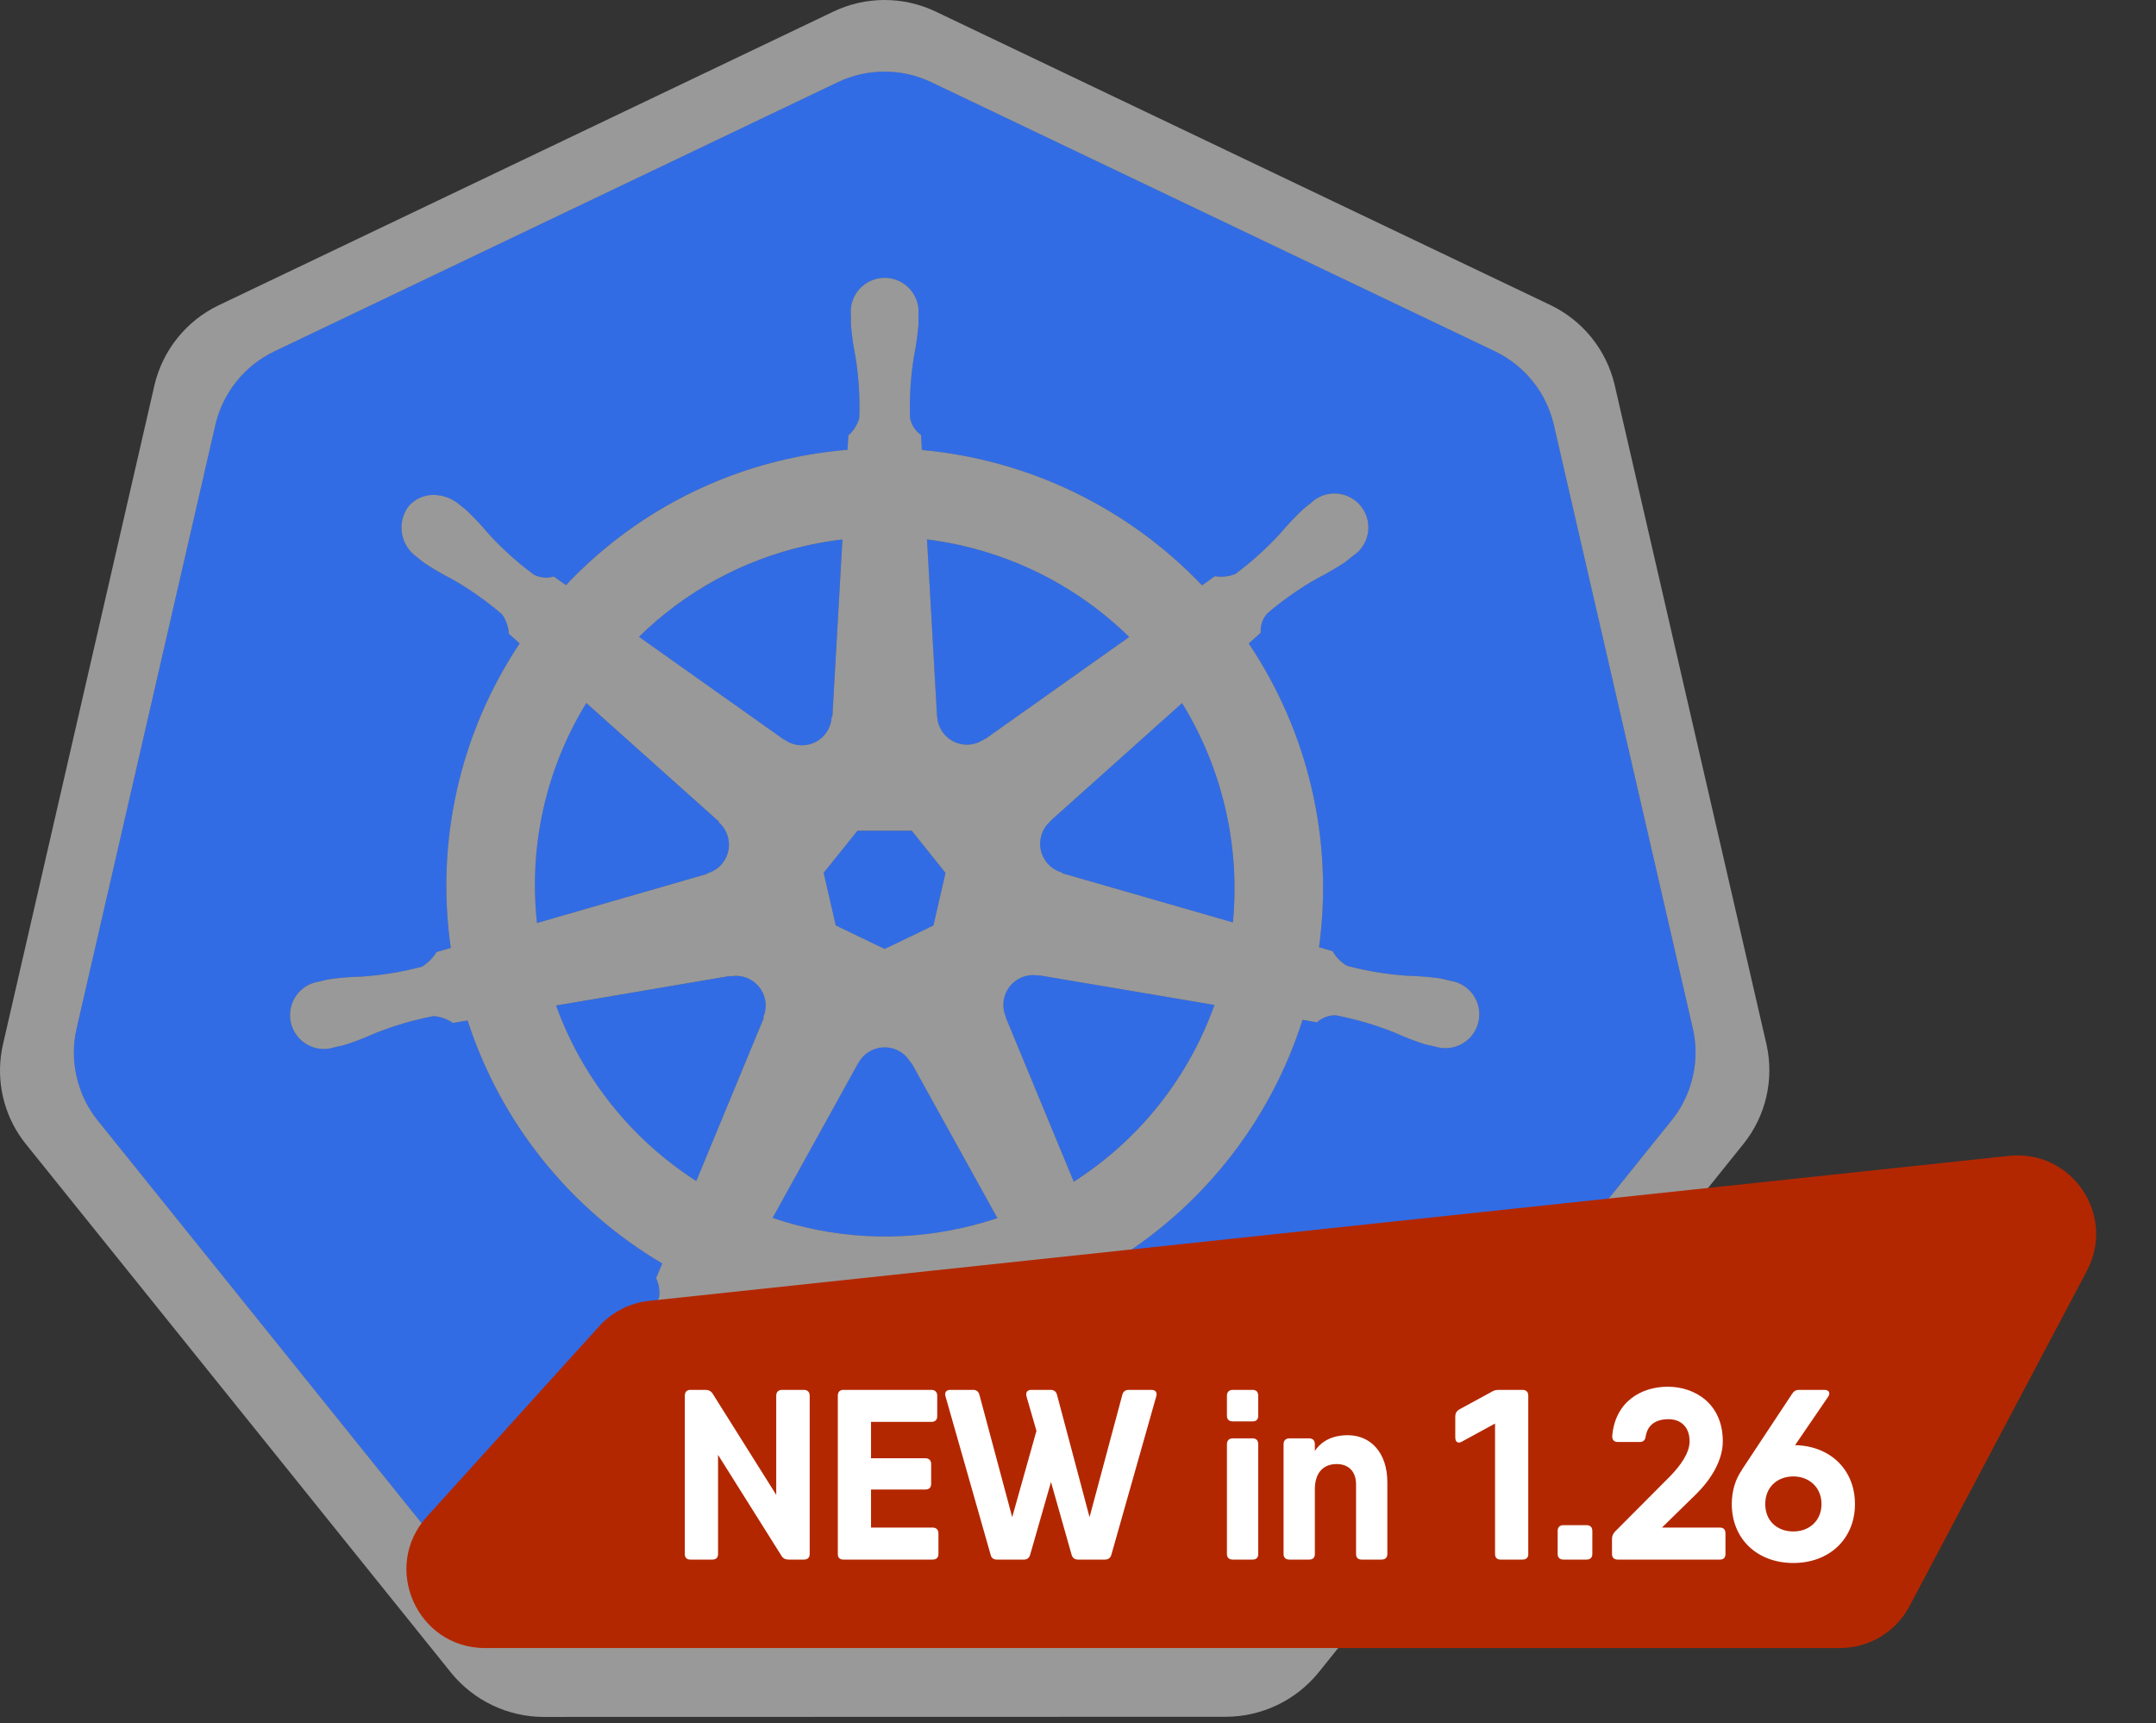 <svg width="329" height="263" viewBox="0 0 329 263" fill="none" xmlns="http://www.w3.org/2000/svg">
<rect x="0" y="0" width="329" height="263" fill="#333333" stroke="none"/>
<path d="M158.456 148.88C158.113 148.812 157.763 148.785 157.413 148.8C156.809 148.832 156.217 148.986 155.674 149.252C154.619 149.761 153.802 150.658 153.392 151.755C152.982 152.852 153.011 154.064 153.473 155.14L153.442 155.186L163.849 180.329C173.806 173.975 181.362 164.484 185.322 153.356L158.503 148.824L158.456 148.88ZM116.726 152.443C116.501 151.452 115.949 150.565 115.16 149.925C114.37 149.285 113.389 148.928 112.372 148.912C112.072 148.908 111.772 148.934 111.478 148.991L111.432 148.936L84.846 153.449C88.839 164.489 96.363 173.904 106.252 180.231L116.554 155.336L116.474 155.238C116.854 154.357 116.943 153.378 116.726 152.443V152.443ZM138.992 162.206C138.604 161.483 138.026 160.878 137.321 160.456C136.616 160.035 135.81 159.813 134.988 159.814C134.167 159.815 133.361 160.039 132.657 160.462C131.953 160.885 131.377 161.491 130.99 162.216H130.968L117.894 185.857C127.255 189.045 137.319 189.562 146.958 187.352C148.745 186.946 150.491 186.457 152.196 185.888L139.091 162.205L138.992 162.206ZM180.38 107.289L160.265 125.293L160.276 125.351C159.658 125.891 159.198 126.589 158.944 127.369C158.691 128.15 158.653 128.985 158.836 129.785C159.019 130.585 159.415 131.321 159.982 131.915C160.549 132.508 161.266 132.937 162.058 133.155L162.082 133.264L188.137 140.769C189.263 129.063 186.54 117.309 180.38 107.292V107.289ZM143.009 109.306C143.046 110.126 143.306 110.921 143.759 111.605C144.212 112.29 144.842 112.839 145.582 113.195C146.322 113.55 147.144 113.698 147.961 113.624C148.779 113.55 149.561 113.255 150.225 112.772L150.304 112.805L172.315 97.199C163.936 88.993 153.094 83.766 141.455 82.323L142.984 109.299L143.009 109.306ZM119.699 112.871C120.363 113.354 121.146 113.647 121.963 113.721C122.781 113.794 123.603 113.644 124.342 113.288C125.082 112.931 125.71 112.38 126.161 111.694C126.613 111.008 126.869 110.213 126.904 109.393L127.017 109.341L128.546 82.321C126.7 82.543 124.867 82.859 123.053 83.268C113.405 85.437 104.554 90.26 97.502 97.192L119.657 112.897L119.699 112.871ZM107.888 133.287C108.681 133.071 109.401 132.643 109.97 132.05C110.539 131.457 110.936 130.72 111.119 129.919C111.303 129.117 111.265 128.281 111.01 127.5C110.755 126.718 110.293 126.021 109.673 125.481L109.695 125.374L89.468 107.283C83.297 117.326 80.649 129.139 81.941 140.856L107.868 133.375L107.888 133.287ZM127.534 141.234L134.996 144.822L142.435 141.241L144.283 133.21L139.134 126.771H130.847L125.684 133.2L127.534 141.234Z" fill="#326CE5"/>
<path d="M258.344 157.059L237.083 64.706C236.511 62.317 235.416 60.084 233.877 58.169C232.338 56.255 230.393 54.706 228.183 53.633L142.12 12.543C139.889 11.479 137.449 10.926 134.978 10.926C132.506 10.926 130.066 11.479 127.835 12.543L41.79 53.655C39.579 54.727 37.633 56.276 36.094 58.19C34.554 60.105 33.459 62.337 32.887 64.727L11.659 157.077C11.136 159.411 11.134 161.832 11.655 164.167C11.808 164.879 12.008 165.579 12.254 166.264C12.669 167.433 13.219 168.549 13.893 169.591C14.184 170.036 14.492 170.469 14.826 170.889L74.386 244.94C74.646 245.262 74.933 245.556 75.217 245.855C76.152 246.85 77.207 247.725 78.358 248.458C79.815 249.375 81.402 250.065 83.065 250.505C84.43 250.879 85.837 251.073 87.251 251.082H88.178L182.762 251.06C183.337 251.057 183.912 251.023 184.483 250.959C185.303 250.866 186.114 250.712 186.91 250.497C187.481 250.347 188.044 250.167 188.596 249.958C189.026 249.793 189.456 249.628 189.871 249.429C190.492 249.132 191.095 248.797 191.676 248.426C193.175 247.484 194.509 246.303 195.626 244.93L197.442 242.672L255.165 170.865C256.272 169.477 257.141 167.917 257.738 166.246C257.987 165.558 258.191 164.856 258.348 164.142C258.87 161.807 258.868 159.385 258.343 157.051L258.344 157.059ZM169.077 192.977C169.319 193.687 169.605 194.381 169.935 195.055C169.408 195.977 169.265 197.068 169.536 198.094C170.788 200.962 172.318 203.7 174.102 206.271C175.101 207.585 176.024 208.955 176.864 210.376C177.072 210.76 177.343 211.356 177.539 211.762C177.91 212.382 178.147 213.072 178.235 213.789C178.323 214.506 178.26 215.233 178.05 215.924C177.84 216.614 177.488 217.254 177.016 217.8C176.544 218.347 175.963 218.789 175.31 219.097C174.657 219.406 173.947 219.574 173.226 219.592C172.504 219.61 171.786 219.476 171.119 219.2C170.452 218.924 169.85 218.511 169.352 217.988C168.854 217.465 168.471 216.844 168.227 216.164C168.031 215.761 167.758 215.224 167.59 214.844C167.002 213.3 166.503 211.724 166.095 210.123C165.202 207.128 164.019 204.227 162.561 201.462C161.927 200.607 160.984 200.035 159.933 199.867C159.768 199.583 159.158 198.464 158.831 197.886C143.51 203.688 126.589 203.645 111.299 197.764L110.134 199.876C109.302 200.005 108.528 200.382 107.914 200.958C106.157 203.84 104.815 206.955 103.925 210.211C103.522 211.812 103.026 213.388 102.439 214.932C102.274 215.31 101.998 215.84 101.802 216.241V216.252L101.793 216.262C101.55 216.943 101.167 217.565 100.669 218.088C100.171 218.612 99.568 219.025 98.9 219.301C98.232 219.578 97.514 219.711 96.791 219.693C96.069 219.674 95.358 219.505 94.705 219.195C94.052 218.885 93.471 218.442 93 217.893C92.529 217.345 92.178 216.704 91.97 216.012C91.762 215.32 91.701 214.592 91.791 213.875C91.882 213.158 92.122 212.468 92.495 211.849C92.689 211.44 92.949 210.848 93.154 210.464C93.995 209.04 94.916 207.665 95.915 206.347C97.732 203.709 99.293 200.903 100.577 197.968C100.713 196.973 100.554 195.96 100.118 195.055L101.055 192.81C86.959 184.49 76.394 171.299 71.353 155.726L69.109 156.108C68.238 155.49 67.212 155.128 66.146 155.064C63.075 155.652 60.069 156.537 57.169 157.707C55.663 158.384 54.12 158.975 52.547 159.476C52.175 159.579 51.638 159.681 51.213 159.774C51.179 159.786 51.15 159.801 51.116 159.809C51.09 159.813 51.063 159.816 51.036 159.817C50.353 160.041 49.63 160.121 48.914 160.05C48.197 159.98 47.504 159.76 46.877 159.406C46.251 159.052 45.705 158.571 45.275 157.994C44.845 157.417 44.541 156.756 44.381 156.054C44.221 155.353 44.209 154.625 44.347 153.919C44.484 153.213 44.767 152.543 45.179 151.952C45.59 151.361 46.12 150.863 46.735 150.489C47.35 150.115 48.036 149.874 48.749 149.78L48.824 149.762L48.869 149.75C49.3 149.648 49.851 149.506 50.244 149.43C51.883 149.202 53.533 149.07 55.187 149.032C58.306 148.828 61.398 148.321 64.418 147.516C65.313 146.946 66.069 146.183 66.632 145.283L68.788 144.653C66.448 128.399 70.191 111.854 79.299 98.19L77.648 96.718C77.588 95.65 77.229 94.62 76.613 93.745C74.241 91.706 71.675 89.903 68.953 88.363C67.483 87.613 66.057 86.78 64.683 85.866C64.37 85.633 63.955 85.283 63.616 85.007L63.539 84.953C62.368 84.112 61.577 82.841 61.34 81.418C61.102 79.995 61.438 78.536 62.273 77.36C62.766 76.756 63.395 76.277 64.108 75.962C64.821 75.646 65.598 75.503 66.377 75.544C67.688 75.6 68.946 76.075 69.967 76.899C70.317 77.173 70.797 77.541 71.108 77.808C72.307 78.942 73.44 80.144 74.501 81.408C76.606 83.721 78.931 85.823 81.445 87.683C82.386 88.179 83.485 88.285 84.504 87.98C85.118 88.427 85.737 88.868 86.362 89.3C95.412 79.68 107.132 72.984 120.016 70.073C123.083 69.379 126.194 68.9 129.328 68.642L129.45 66.465C130.25 65.754 130.83 64.829 131.122 63.799C131.234 60.674 131.042 57.546 130.548 54.458C130.221 52.84 129.986 51.205 129.845 49.56C129.832 49.185 129.853 48.668 129.857 48.241C129.857 48.192 129.845 48.143 129.845 48.097C129.772 47.377 129.851 46.649 130.076 45.961C130.302 45.274 130.669 44.641 131.154 44.104C131.639 43.567 132.231 43.137 132.892 42.843C133.554 42.549 134.269 42.397 134.993 42.397C135.717 42.396 136.433 42.548 137.094 42.841C137.756 43.135 138.349 43.563 138.834 44.1C139.32 44.637 139.687 45.269 139.913 45.957C140.14 46.644 140.219 47.372 140.146 48.092C140.146 48.543 140.173 49.141 140.157 49.556C140.016 51.201 139.781 52.836 139.451 54.453C138.954 57.542 138.759 60.671 138.867 63.797C139.071 64.842 139.675 65.766 140.55 66.372C140.569 66.744 140.63 67.986 140.675 68.671C156.957 70.152 172.149 77.492 183.427 89.329L185.387 87.929C186.44 88.109 187.522 87.992 188.511 87.589C191.024 85.725 193.35 83.621 195.455 81.307C196.519 80.042 197.654 78.84 198.857 77.707C199.173 77.436 199.65 77.072 199.999 76.796C200.516 76.287 201.134 75.891 201.813 75.636C202.493 75.381 203.219 75.272 203.943 75.315C204.668 75.358 205.375 75.554 206.019 75.888C206.663 76.222 207.23 76.689 207.682 77.256C208.135 77.824 208.463 78.48 208.645 79.183C208.827 79.885 208.859 80.618 208.74 81.335C208.621 82.05 208.352 82.733 207.952 83.339C207.551 83.944 207.028 84.458 206.416 84.848C206.07 85.128 205.614 85.517 205.282 85.764C203.905 86.678 202.476 87.512 201.002 88.261C198.28 89.802 195.715 91.604 193.342 93.642C192.651 94.451 192.304 95.498 192.375 96.559C192.088 96.823 191.082 97.715 190.548 98.198C199.682 111.814 203.5 128.308 201.278 144.552L203.357 145.157C203.877 146.093 204.646 146.866 205.579 147.391C208.601 148.196 211.694 148.705 214.814 148.911C216.467 148.949 218.115 149.081 219.752 149.307C220.185 149.386 220.811 149.559 221.253 149.661C221.967 149.754 222.653 149.996 223.268 150.37C223.882 150.745 224.412 151.243 224.823 151.834C225.234 152.425 225.517 153.095 225.654 153.801C225.791 154.508 225.779 155.235 225.619 155.937C225.459 156.639 225.154 157.299 224.724 157.876C224.294 158.453 223.748 158.934 223.121 159.288C222.494 159.642 221.8 159.861 221.084 159.931C220.368 160.001 219.645 159.921 218.961 159.696L218.887 159.686C218.853 159.678 218.821 159.659 218.786 159.649C218.361 159.558 217.828 159.465 217.455 159.368C215.883 158.862 214.34 158.267 212.836 157.583C209.934 156.413 206.924 155.528 203.85 154.941C202.787 154.908 201.752 155.292 200.968 156.011C200.236 155.872 199.502 155.744 198.766 155.626C193.786 171.296 183.22 184.589 169.077 192.976V192.977Z" fill="#326CE5"/>
<path d="M269.572 159.426L246.376 58.671C245.753 56.064 244.558 53.627 242.879 51.538C241.199 49.449 239.077 47.758 236.665 46.589L142.774 1.764C140.341 0.603 137.678 0 134.982 0C132.285 0 129.622 0.603 127.189 1.764L33.307 46.616C30.895 47.784 28.772 49.474 27.092 51.562C25.412 53.65 24.216 56.085 23.592 58.691L0.436 159.453C-0.086 161.775 -0.14 164.179 0.278 166.523C0.696 168.867 1.578 171.104 2.871 173.103C3.189 173.591 3.527 174.064 3.893 174.521L68.874 255.316C70.577 257.395 72.718 259.073 75.143 260.231C77.569 261.388 80.22 261.996 82.907 262.012L187.112 261.988C189.799 261.973 192.45 261.366 194.875 260.21C197.301 259.054 199.442 257.378 201.147 255.3L266.104 174.497C267.767 172.403 268.942 169.963 269.542 167.356C270.142 164.749 270.153 162.041 269.572 159.429V159.426ZM258.348 164.144C258.192 164.857 257.989 165.56 257.741 166.246C257.143 167.918 256.273 169.479 255.166 170.867L197.443 242.672L195.629 244.932C194.511 246.305 193.175 247.486 191.675 248.428C191.096 248.799 190.496 249.134 189.876 249.431C189.459 249.624 189.034 249.799 188.601 249.956C188.048 250.167 187.485 250.348 186.913 250.499C186.117 250.714 185.305 250.869 184.486 250.962C183.915 251.026 183.34 251.06 182.765 251.062L88.18 251.084H87.253C85.839 251.075 84.432 250.881 83.068 250.508C81.405 250.067 79.819 249.376 78.364 248.459C77.212 247.726 76.155 246.852 75.22 245.857C74.936 245.557 74.649 245.263 74.39 244.942L14.829 170.89C14.497 170.472 14.186 170.038 13.896 169.589C13.222 168.547 12.672 167.431 12.257 166.262C12.011 165.577 11.811 164.876 11.658 164.164C11.137 161.83 11.139 159.409 11.662 157.075L32.89 64.723C33.462 62.334 34.557 60.102 36.097 58.188C37.636 56.273 39.582 54.725 41.792 53.654L127.839 12.545C130.07 11.481 132.51 10.928 134.982 10.928C137.453 10.928 139.893 11.481 142.124 12.545L228.184 53.636C230.395 54.708 232.34 56.257 233.879 58.172C235.418 60.086 236.513 62.319 237.084 64.708L258.346 157.059C258.869 159.393 258.87 161.813 258.348 164.146V164.144Z" fill="white" fill-opacity="0.5"/>
<path d="M221.253 149.661C220.814 149.56 220.186 149.387 219.756 149.307C218.119 149.081 216.47 148.948 214.818 148.909C211.696 148.705 208.602 148.198 205.58 147.394C204.647 146.868 203.878 146.094 203.358 145.158L201.279 144.553C203.502 128.309 199.685 111.814 190.552 98.199C191.084 97.715 192.092 96.823 192.376 96.561C192.305 95.5 192.652 94.453 193.343 93.644C195.715 91.606 198.281 89.803 201.003 88.262C202.477 87.513 203.906 86.68 205.283 85.766C205.615 85.519 206.069 85.128 206.417 84.85C207.029 84.46 207.552 83.946 207.952 83.341C208.353 82.735 208.621 82.053 208.741 81.337C208.86 80.621 208.828 79.888 208.646 79.186C208.464 78.484 208.136 77.827 207.684 77.26C207.232 76.692 206.666 76.226 206.022 75.891C205.378 75.556 204.671 75.361 203.947 75.317C203.222 75.273 202.497 75.382 201.817 75.637C201.138 75.892 200.519 76.287 200.002 76.796C199.651 77.073 199.173 77.436 198.86 77.707C197.657 78.84 196.52 80.043 195.456 81.307C193.351 83.622 191.025 85.726 188.512 87.59C187.523 87.992 186.441 88.11 185.388 87.929L183.428 89.329C172.15 77.493 156.958 70.152 140.676 68.671C140.628 67.987 140.57 66.747 140.551 66.372C139.677 65.766 139.074 64.842 138.871 63.797C138.762 60.671 138.957 57.542 139.454 54.454C139.782 52.837 140.017 51.202 140.156 49.558C140.172 49.143 140.147 48.54 140.147 48.092C140.22 47.372 140.14 46.645 139.914 45.957C139.688 45.27 139.321 44.637 138.835 44.101C138.35 43.564 137.757 43.135 137.095 42.842C136.434 42.548 135.718 42.397 134.994 42.397C134.27 42.398 133.555 42.55 132.893 42.844C132.232 43.138 131.64 43.567 131.155 44.104C130.67 44.641 130.302 45.274 130.077 45.962C129.852 46.65 129.773 47.377 129.846 48.097C129.846 48.146 129.857 48.192 129.858 48.241C129.853 48.668 129.833 49.186 129.846 49.559C129.987 51.204 130.222 52.84 130.549 54.459C131.043 57.547 131.235 60.675 131.123 63.8C130.83 64.829 130.25 65.752 129.451 66.463L129.329 68.642C126.195 68.901 123.084 69.379 120.017 70.074C107.135 72.985 95.416 79.68 86.366 89.3C85.74 88.868 85.119 88.427 84.504 87.979C83.485 88.284 82.387 88.178 81.446 87.683C78.933 85.822 76.607 83.721 74.502 81.409C73.442 80.145 72.311 78.943 71.113 77.808C70.799 77.54 70.32 77.174 69.968 76.893C68.947 76.07 67.688 75.595 66.378 75.539C65.599 75.498 64.821 75.641 64.108 75.957C63.395 76.273 62.767 76.753 62.273 77.357C61.439 78.533 61.103 79.992 61.34 81.415C61.578 82.838 62.369 84.109 63.54 84.95L63.62 85.006C63.956 85.282 64.371 85.635 64.684 85.863C66.058 86.777 67.484 87.612 68.954 88.362C71.676 89.904 74.241 91.707 76.613 93.747C77.229 94.621 77.588 95.65 77.649 96.717L79.298 98.191C70.191 111.856 66.448 128.401 68.789 144.655L66.633 145.282C66.07 146.181 65.314 146.943 64.419 147.512C61.398 148.318 58.306 148.828 55.187 149.034C53.533 149.071 51.883 149.204 50.245 149.432C49.85 149.505 49.301 149.644 48.87 149.751L48.825 149.761L48.752 149.783C48.038 149.877 47.352 150.119 46.738 150.493C46.123 150.867 45.593 151.365 45.182 151.956C44.771 152.546 44.488 153.216 44.351 153.923C44.214 154.629 44.225 155.356 44.385 156.058C44.545 156.759 44.85 157.42 45.28 157.997C45.709 158.574 46.255 159.055 46.881 159.409C47.508 159.763 48.201 159.982 48.917 160.053C49.633 160.124 50.356 160.044 51.04 159.82L51.117 159.807C51.151 159.8 51.18 159.783 51.214 159.777C51.639 159.679 52.174 159.578 52.547 159.477C54.12 158.975 55.662 158.383 57.167 157.706C60.068 156.536 63.075 155.651 66.147 155.064C67.212 155.129 68.238 155.491 69.108 156.11L71.353 155.725C76.394 171.299 86.96 184.49 101.057 192.809L100.119 195.055C100.555 195.959 100.715 196.972 100.579 197.968C99.295 200.902 97.734 203.707 95.917 206.344C94.918 207.662 93.996 209.036 93.155 210.459C92.95 210.848 92.69 211.442 92.494 211.848C92.122 212.467 91.884 213.157 91.795 213.873C91.706 214.589 91.767 215.316 91.976 216.007C92.185 216.699 92.536 217.338 93.007 217.885C93.478 218.432 94.058 218.875 94.71 219.184C95.362 219.494 96.072 219.663 96.794 219.682C97.515 219.701 98.233 219.568 98.9 219.293C99.567 219.017 100.17 218.605 100.668 218.083C101.167 217.561 101.55 216.94 101.794 216.261L101.803 216.251V216.239C101.998 215.836 102.275 215.308 102.44 214.931C103.027 213.388 103.523 211.811 103.926 210.21C104.816 206.955 106.158 203.84 107.915 200.958C108.529 200.381 109.302 200.004 110.135 199.874L111.302 197.763C126.592 203.642 143.512 203.685 158.831 197.883C159.159 198.467 159.769 199.582 159.93 199.864C160.982 200.032 161.926 200.606 162.56 201.463C164.018 204.227 165.202 207.128 166.096 210.123C166.504 211.723 167.003 213.3 167.591 214.843C167.759 215.224 168.031 215.758 168.228 216.164C168.472 216.843 168.855 217.464 169.353 217.987C169.851 218.51 170.453 218.923 171.12 219.199C171.787 219.475 172.505 219.609 173.227 219.591C173.948 219.574 174.658 219.405 175.311 219.096C175.964 218.788 176.545 218.346 177.017 217.8C177.489 217.253 177.841 216.614 178.051 215.923C178.261 215.232 178.324 214.505 178.236 213.788C178.148 213.071 177.911 212.381 177.54 211.762C177.343 211.355 177.073 210.761 176.869 210.375C176.028 208.955 175.106 207.584 174.107 206.27C172.322 203.7 170.793 200.961 169.54 198.093C169.268 197.068 169.41 195.976 169.936 195.055C169.606 194.381 169.32 193.686 169.078 192.976C183.221 184.59 193.787 171.297 198.767 155.626C199.434 155.733 200.594 155.935 200.971 156.012C201.755 155.293 202.788 154.909 203.851 154.942C206.924 155.529 209.932 156.414 212.833 157.584C214.339 158.267 215.882 158.863 217.456 159.368C217.829 159.466 218.359 159.558 218.787 159.652C218.822 159.662 218.854 159.677 218.888 159.687L218.961 159.698C219.644 159.922 220.367 160.001 221.083 159.93C221.798 159.859 222.491 159.64 223.117 159.286C223.743 158.932 224.289 158.451 224.718 157.874C225.148 157.298 225.453 156.638 225.613 155.937C225.773 155.235 225.785 154.509 225.648 153.803C225.511 153.097 225.229 152.427 224.819 151.836C224.408 151.246 223.879 150.747 223.265 150.373C222.651 149.998 221.966 149.756 221.253 149.661V149.661ZM172.316 97.201L150.303 112.805L150.227 112.769C149.563 113.253 148.781 113.548 147.964 113.623C147.146 113.698 146.323 113.549 145.583 113.194C144.843 112.839 144.213 112.29 143.76 111.605C143.307 110.92 143.048 110.126 143.01 109.305L142.986 109.293L141.457 82.319C153.095 83.764 163.937 88.993 172.314 97.201H172.316ZM130.849 126.768H139.133L144.283 133.207L142.437 141.237L134.997 144.817L127.536 141.229L125.686 133.196L130.849 126.768ZM123.056 83.264C124.87 82.855 126.705 82.54 128.551 82.319L127.02 109.335L126.907 109.388C126.873 110.209 126.616 111.004 126.165 111.69C125.714 112.377 125.086 112.928 124.346 113.285C123.607 113.642 122.785 113.792 121.967 113.719C121.149 113.645 120.366 113.352 119.702 112.869L119.66 112.893L97.505 97.185C104.558 90.253 113.408 85.432 123.056 83.264V83.264ZM89.471 107.281L109.698 125.372L109.676 125.482C110.296 126.021 110.757 126.719 111.012 127.5C111.267 128.281 111.304 129.117 111.121 129.918C110.938 130.719 110.541 131.456 109.972 132.049C109.403 132.642 108.684 133.07 107.891 133.286L107.871 133.374L81.944 140.855C80.652 129.138 83.3 117.325 89.471 107.282V107.281ZM116.553 155.34L106.251 180.232C96.364 173.902 88.841 164.487 84.851 153.447L111.434 148.931L111.479 148.991C111.773 148.935 112.071 148.908 112.37 148.912C113.116 148.923 113.847 149.117 114.499 149.478C115.152 149.839 115.706 150.355 116.111 150.98C116.517 151.606 116.763 152.321 116.826 153.064C116.89 153.807 116.769 154.554 116.476 155.239L116.553 155.34ZM146.96 187.35C137.321 189.561 127.257 189.044 117.896 185.858L130.97 162.216H130.992C131.381 161.494 131.958 160.89 132.662 160.469C133.366 160.048 134.171 159.826 134.991 159.825C135.811 159.824 136.616 160.045 137.321 160.465C138.026 160.885 138.604 161.487 138.994 162.209H139.092L152.199 185.889C150.497 186.457 148.751 186.945 146.96 187.353V187.35ZM163.851 180.332L153.443 155.186L153.475 155.141C153.014 154.065 152.985 152.853 153.395 151.756C153.805 150.66 154.622 149.764 155.676 149.255C156.219 148.989 156.81 148.835 157.415 148.803C157.764 148.787 158.115 148.813 158.458 148.88L158.503 148.824L185.324 153.356C181.364 164.486 173.809 173.978 163.851 180.333V180.332ZM188.14 140.767L162.083 133.262L162.058 133.152C161.267 132.933 160.55 132.505 159.982 131.911C159.415 131.318 159.019 130.582 158.837 129.782C158.654 128.981 158.691 128.147 158.945 127.366C159.198 126.585 159.658 125.888 160.276 125.347L160.267 125.295L180.381 107.293C186.54 117.31 189.264 129.063 188.139 140.768L188.14 140.767Z" fill="white" fill-opacity="0.5"/>
<path d="M91.427 202.396C93.406 200.209 96.121 198.827 99.054 198.515L306.575 176.391C316.131 175.372 322.948 185.44 318.454 193.935L291.38 245.112C289.301 249.042 285.219 251.5 280.773 251.5H74.04C63.636 251.5 58.161 239.164 65.141 231.449L91.427 202.396Z" fill="#B32700"/>
<path d="M118.451 212.988V228.121L108.757 212.692C108.498 212.285 108.128 212.1 107.684 212.1H105.353C104.798 212.1 104.502 212.433 104.502 212.988V237.149C104.502 237.704 104.798 238 105.353 238H108.683C109.275 238 109.571 237.704 109.571 237.149V222.016L119.265 237.445C119.524 237.852 119.894 238 120.375 238H122.669C123.224 238 123.557 237.704 123.557 237.149V212.988C123.557 212.433 123.224 212.1 122.669 212.1H119.339C118.784 212.1 118.451 212.433 118.451 212.988ZM142.316 233.116H132.918V227.307H141.206C141.761 227.307 142.094 227.011 142.094 226.419V223.422C142.094 222.867 141.761 222.534 141.206 222.534H132.918V216.984H142.131C142.686 216.984 143.019 216.688 143.019 216.133V212.988C143.019 212.433 142.686 212.1 142.131 212.1H132.918H128.7C128.145 212.1 127.849 212.433 127.849 212.988V237.149C127.849 237.704 128.145 238 128.7 238H129.514H142.316C142.871 238 143.204 237.704 143.204 237.149V234.004C143.204 233.449 142.871 233.116 142.316 233.116ZM175.697 212.1H172.219C171.701 212.1 171.368 212.396 171.257 212.877L166.262 231.525L161.304 212.877C161.193 212.396 160.86 212.1 160.342 212.1H157.382C156.753 212.1 156.494 212.47 156.642 213.099L158.159 218.353L154.459 231.525L149.464 212.877C149.353 212.396 149.02 212.1 148.502 212.1H145.024C144.395 212.1 144.099 212.47 144.284 213.099L151.166 237.26C151.277 237.778 151.647 238 152.128 238H156.235C156.716 238 157.049 237.778 157.197 237.26L160.379 226.16L163.524 237.26C163.672 237.778 164.005 238 164.523 238H168.593C169.074 238 169.444 237.778 169.592 237.26L176.437 213.099C176.622 212.47 176.326 212.1 175.697 212.1ZM188.115 216.91H191.149C191.704 216.91 192 216.614 192 216.059V212.988C192 212.433 191.704 212.1 191.149 212.1H188.115C187.56 212.1 187.227 212.433 187.227 212.988V216.059C187.227 216.614 187.56 216.91 188.115 216.91ZM188.115 238H191.149C191.704 238 192 237.704 192 237.149V220.388C192 219.833 191.704 219.5 191.149 219.5H188.115C187.56 219.5 187.227 219.833 187.227 220.388V237.149C187.227 237.704 187.56 238 188.115 238ZM205.674 219.019C203.38 219.019 201.678 219.87 200.642 221.424V220.388C200.642 219.833 200.346 219.5 199.754 219.5H196.757C196.202 219.5 195.869 219.833 195.869 220.388V237.149C195.869 237.704 196.202 238 196.757 238H199.754C200.346 238 200.642 237.704 200.642 237.149V227.307C200.642 224.532 202.122 223.422 203.972 223.422C205.674 223.422 206.932 224.421 206.932 226.567V237.149C206.932 237.704 207.228 238 207.783 238H210.817C211.372 238 211.705 237.704 211.705 237.149V226.197C211.705 221.646 209.115 219.019 205.674 219.019ZM227.622 212.396L222.664 215.097C222.257 215.356 222.072 215.689 222.072 216.17V219.389C222.072 220.055 222.516 220.351 223.108 219.981L228.14 217.243V237.149C228.14 237.704 228.436 238 228.991 238H232.321C232.913 238 233.209 237.704 233.209 237.149V212.988C233.209 212.433 232.913 212.1 232.321 212.1H228.732C228.288 212.1 227.992 212.174 227.622 212.396ZM238.583 238H242.098C242.653 238 242.986 237.704 242.986 237.149V233.634C242.986 233.042 242.653 232.746 242.098 232.746H238.583C238.028 232.746 237.695 233.042 237.695 233.634V237.149C237.695 237.704 238.028 238 238.583 238ZM246.874 238H262.451C263.006 238 263.302 237.704 263.302 237.149V234.004C263.302 233.412 263.006 233.116 262.451 233.116H253.608L258.825 228.01C261.045 225.827 262.895 222.904 262.895 219.944C262.895 214.246 258.677 211.619 254.496 211.619C250.426 211.619 246.467 213.913 246.023 219.13C245.986 219.722 246.319 220.055 246.874 220.055H250.241C250.759 220.055 251.055 219.759 251.129 219.204C251.425 217.391 252.72 216.577 254.607 216.577C256.494 216.577 257.826 217.761 257.826 219.944C257.826 221.757 256.42 223.681 254.792 225.346L246.43 233.745C246.134 234.078 245.986 234.411 245.986 234.855V237.149C245.986 237.704 246.319 238 246.874 238ZM273.923 220.536L278.955 213.173C279.362 212.581 279.103 212.1 278.4 212.1H274.515C274.071 212.1 273.738 212.285 273.479 212.692L265.82 224.273V224.31C264.821 225.716 264.266 227.529 264.266 229.527C264.266 234.818 268.114 238.518 273.664 238.518C279.177 238.518 283.062 234.818 283.062 229.527C283.062 224.31 279.325 220.647 273.923 220.536ZM273.664 233.708C271.259 233.708 269.372 232.154 269.372 229.527C269.372 226.9 271.259 225.309 273.664 225.309C276.032 225.309 277.956 226.937 277.956 229.527C277.956 232.117 276.032 233.708 273.664 233.708Z" fill="white"/>
</svg>
